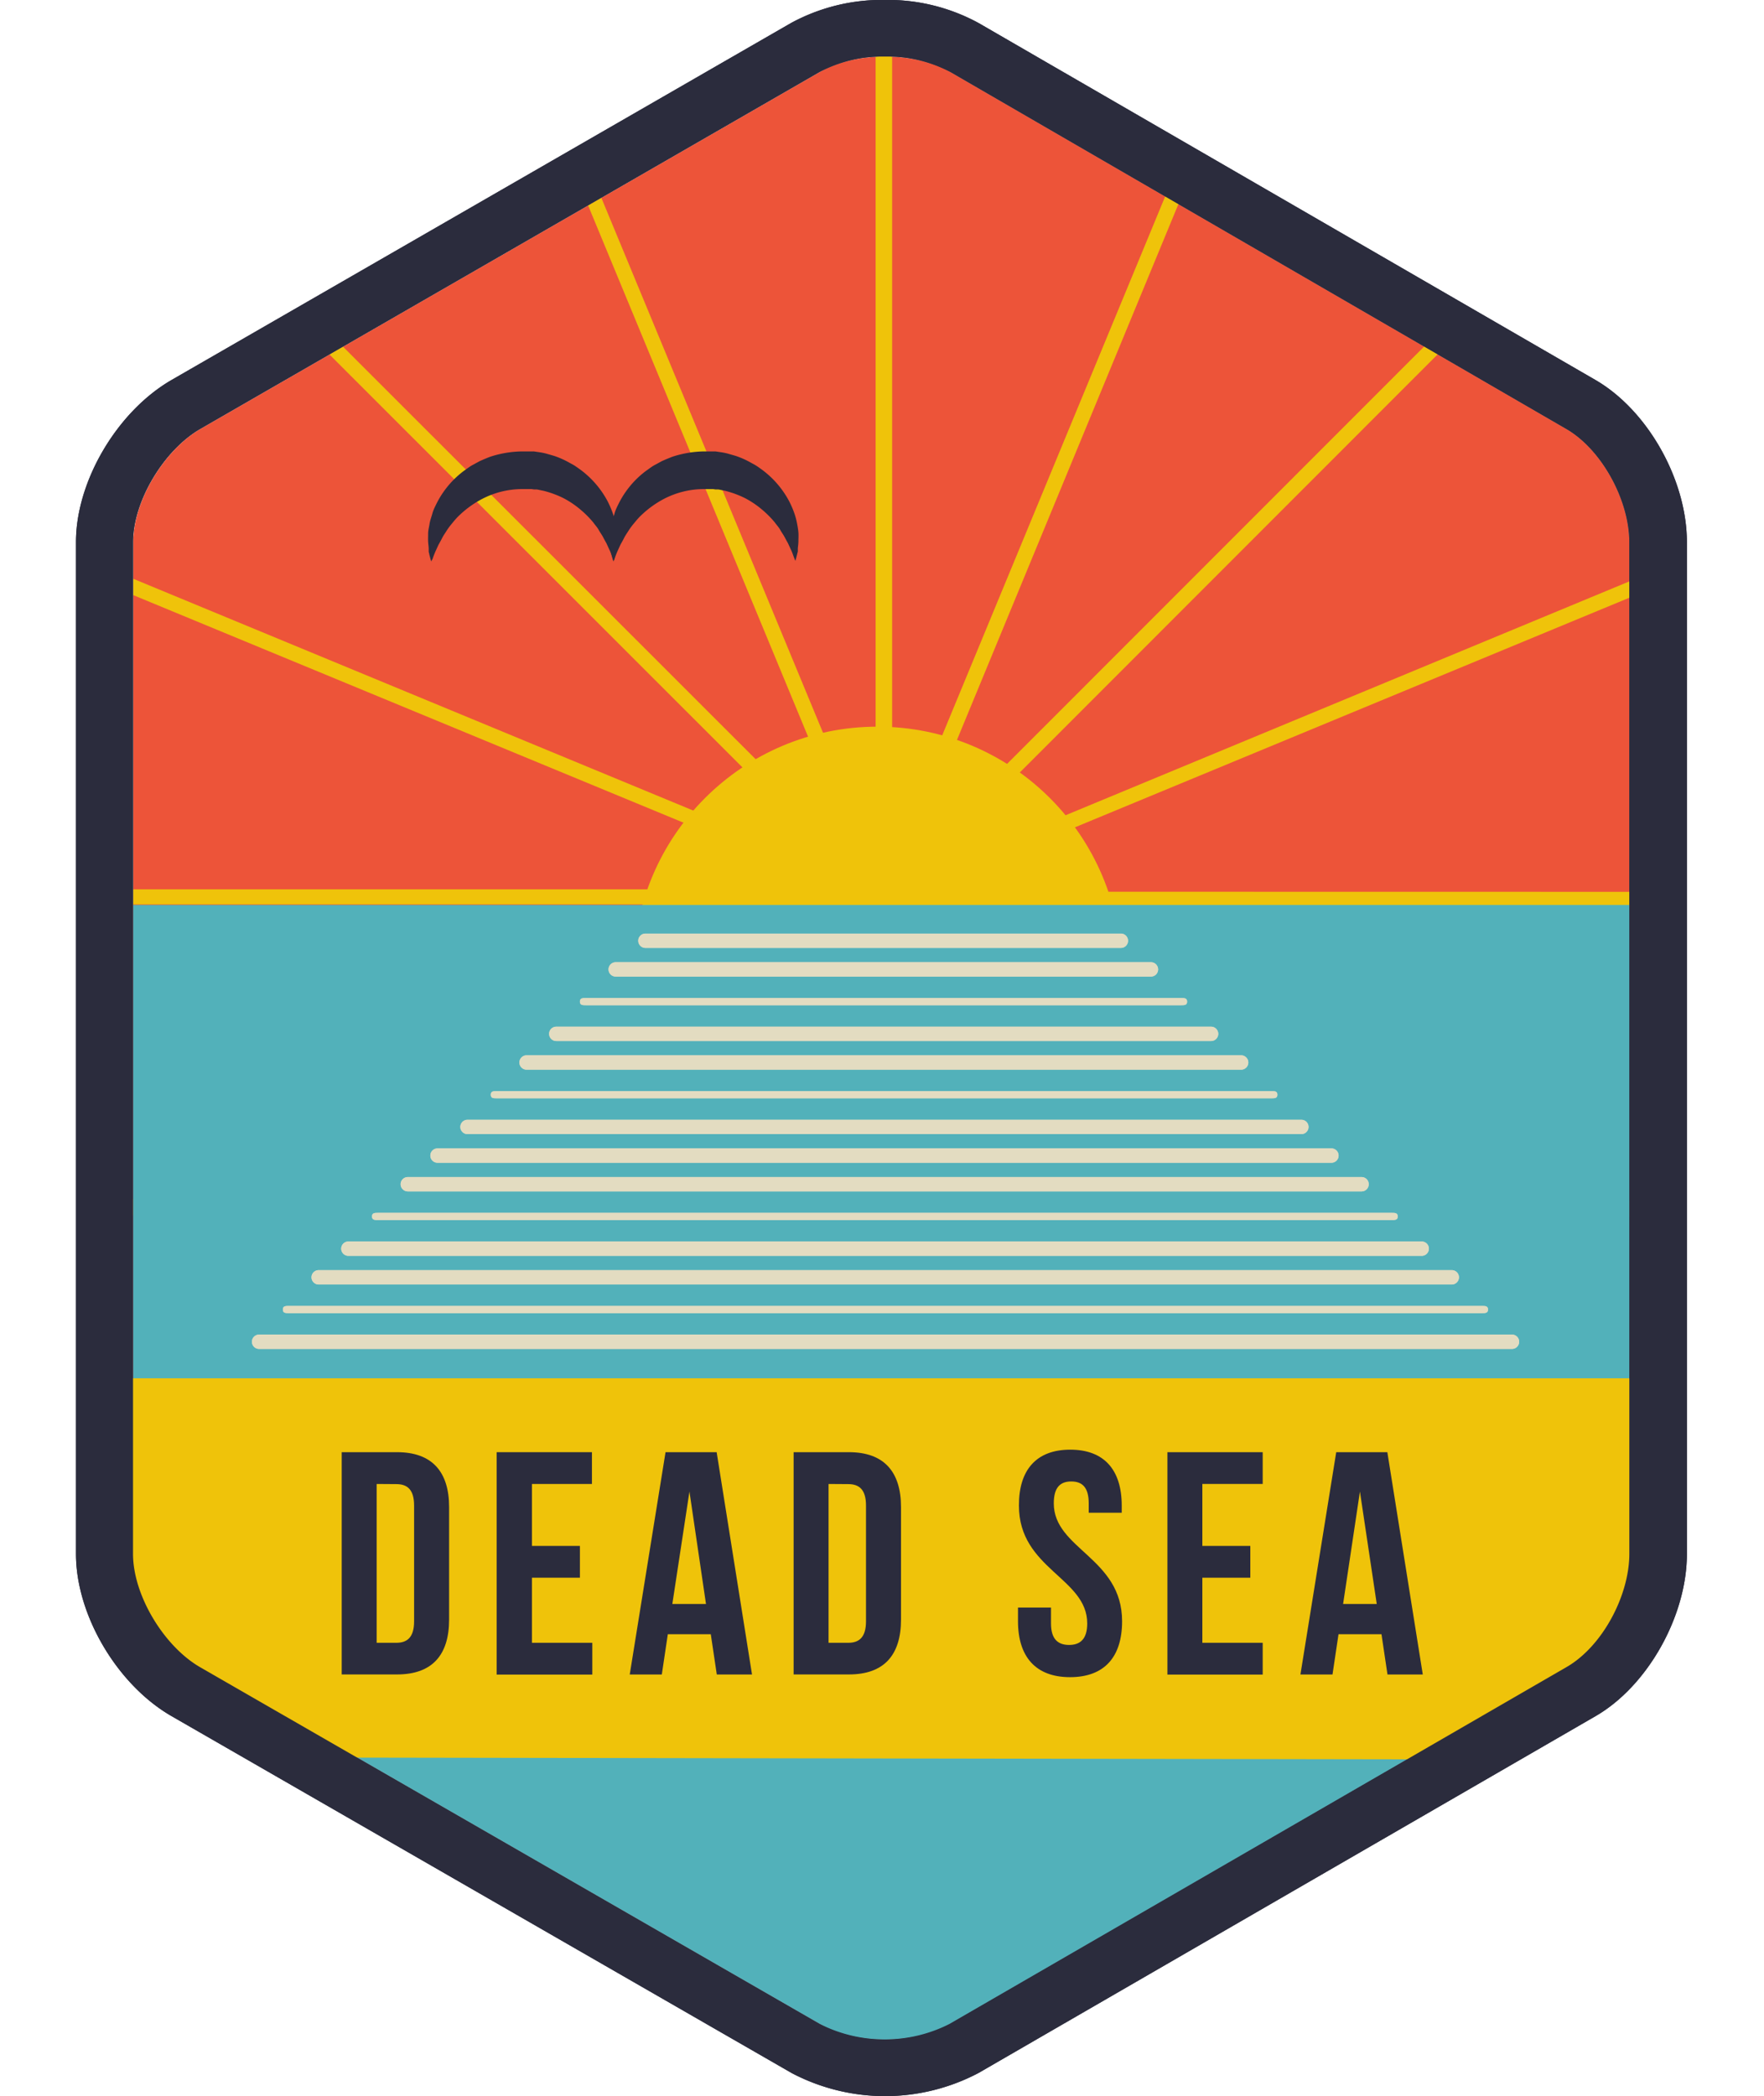 <svg xmlns="http://www.w3.org/2000/svg" xmlns:xlink="http://www.w3.org/1999/xlink" viewBox="0 0 246.39 292.72"><defs><style>.a{fill:none;}.b{fill:#ed5439;}.c{fill:#2b2c3d;}.d{clip-path:url(#a);}.e{fill:#efc30a;}.f{fill:#52b1ba;}.g{fill:#e3dcc1;}</style><clipPath id="a" transform="translate(-120.7 -21.45)"><path class="a" d="M139.31,97.16c0-5.8,4.36-12.91,9.38-15.81l86.48-49.83c5-2.9,13.3-2.9,18.32,0l86,49.83c5,2.9,8.8,10,8.8,15.81V238.45c0,5.8-3.74,12.91-8.77,15.81l-86.17,49.83c-5,2.9-13.15,2.9-18.17,0l-86.56-49.83c-5-2.9-9.33-10-9.33-15.81Z"/></clipPath></defs><title>Jordan Dead Sea</title><path class="b" d="M139.31,97.16c0-5.8,4.36-12.91,9.38-15.81l86.48-49.83c5-2.9,13.3-2.9,18.32,0l86,49.83c5,2.9,8.8,10,8.8,15.81V238.45c0,5.8-3.74,12.91-8.77,15.81l-86.17,49.83c-5,2.9-13.15,2.9-18.17,0l-86.56-49.83c-5-2.9-9.33-10-9.33-15.81Z" transform="translate(-120.7 -21.45)"/><path class="c" d="M244.32,29.35a18.78,18.78,0,0,1,9.16,2.17l86,49.83c5,2.9,8.8,10,8.8,15.81V238.45c0,5.8-3.74,12.91-8.77,15.81l-86.17,49.83a20.05,20.05,0,0,1-18.16,0l-86.56-49.83c-5-2.9-9.34-10-9.34-15.81V97.16c0-5.8,4.36-12.91,9.38-15.81l86.48-49.83a18.74,18.74,0,0,1,9.15-2.17m0-7.91a26.61,26.61,0,0,0-13.11,3.23L144.69,74.5c-7.61,4.39-13.38,14.13-13.38,22.66V238.45c0,8.54,5.75,18.28,13.35,22.66l86.61,49.84a28,28,0,0,0,26.1,0l86.18-49.83c7.3-4.21,12.77-14,12.77-22.65V97.16c0-8.69-5.47-18.43-12.8-22.66L257.41,24.68a26.51,26.51,0,0,0-13.09-3.24Z" transform="translate(-120.7 -21.45)"/><g class="d"><path class="e" d="M244.31,148a1,1,0,0,1-1-1.05V24.72a1,1,0,1,1,2,0V147A1,1,0,0,1,244.31,148Z" transform="translate(-120.7 -21.45)"/><path class="e" d="M244.07,148A1.05,1.05,0,0,1,243,147l0-122.26a1.05,1.05,0,1,1,2.11,0l0,122.26A1.05,1.05,0,0,1,244.07,148Z" transform="translate(-120.7 -21.45)"/><path class="e" d="M244.1,148a1.05,1.05,0,0,1-1-.65L196.31,34.36a1.05,1.05,0,0,1,1.95-.81L245.07,146.5a1.06,1.06,0,0,1-1,1.46Z" transform="translate(-120.7 -21.45)"/><path class="e" d="M244.1,147.87a1.05,1.05,0,0,1-.75-.31L156.89,61.13a1.05,1.05,0,1,1,1.49-1.49l86.47,86.43a1.05,1.05,0,0,1-.75,1.8Z" transform="translate(-120.7 -21.45)"/><path class="e" d="M244.07,147.79a1,1,0,0,1-.4-.08L130.7,101a1.05,1.05,0,1,1,.81-1.95l113,46.76a1.05,1.05,0,0,1-.4,2Z" transform="translate(-120.7 -21.45)"/><path class="e" d="M121.75,147.76a1.05,1.05,0,0,1,0-2.11l122.26,0a1.05,1.05,0,1,1,0,2.11Z" transform="translate(-120.7 -21.45)"/><path class="e" d="M131,194.51a1.05,1.05,0,0,1-.4-2l112.94-46.81a1.05,1.05,0,1,1,.81,1.95L131.39,194.43A1,1,0,0,1,131,194.51Z" transform="translate(-120.7 -21.45)"/><path class="e" d="M157.42,234.17a1.05,1.05,0,0,1-.75-1.8L243.1,145.9a1.05,1.05,0,0,1,1.49,1.49l-86.43,86.47A1.05,1.05,0,0,1,157.42,234.17Z" transform="translate(-120.7 -21.45)"/><path class="e" d="M197,260.7a1.05,1.05,0,0,1-1-1.46l46.76-113a1.05,1.05,0,0,1,1.95.81L198,260A1.05,1.05,0,0,1,197,260.7Z" transform="translate(-120.7 -21.45)"/><path class="e" d="M243.74,270.05a1.06,1.06,0,0,1-1.05-1.05l0-122.26a1.05,1.05,0,0,1,2.11,0l0,122.26A1.05,1.05,0,0,1,243.74,270.05Z" transform="translate(-120.7 -21.45)"/><path class="e" d="M290.49,260.81a1.05,1.05,0,0,1-1-.65L242.71,147.22a1.05,1.05,0,0,1,1.95-.81l46.81,112.94a1.05,1.05,0,0,1-1,1.46Z" transform="translate(-120.7 -21.45)"/><path class="e" d="M330.15,234.39a1,1,0,0,1-.75-.31l-86.47-86.43a1.05,1.05,0,1,1,1.49-1.49l86.47,86.43a1.05,1.05,0,0,1-.74,1.8Z" transform="translate(-120.7 -21.45)"/><path class="e" d="M356.67,194.79a1,1,0,0,1-.4-.08L243.31,148a1.05,1.05,0,0,1,.81-1.95l113,46.76a1.05,1.05,0,0,1-.4,2Z" transform="translate(-120.7 -21.45)"/><path class="e" d="M243.77,148.09a1.05,1.05,0,1,1,0-2.11L366,146a1.05,1.05,0,0,1,0,2.11Z" transform="translate(-120.7 -21.45)"/><path class="e" d="M243.85,148.12a1.05,1.05,0,0,1-.4-2L356.39,99.28a1.05,1.05,0,1,1,.81,1.95L244.25,148A1.07,1.07,0,0,1,243.85,148.12Z" transform="translate(-120.7 -21.45)"/><path class="e" d="M243.93,148.12a1.05,1.05,0,0,1-.75-1.8l86.43-86.47a1.05,1.05,0,0,1,1.49,1.49l-86.43,86.47A1.05,1.05,0,0,1,243.93,148.12Z" transform="translate(-120.7 -21.45)"/><path class="e" d="M244,148.09a1.05,1.05,0,0,1-1-1.46l46.76-113a1.05,1.05,0,0,1,1.95.81L245,147.44A1.05,1.05,0,0,1,244,148.09Z" transform="translate(-120.7 -21.45)"/></g><circle class="e" cx="122.56" cy="135.56" r="34.08"/><path class="f" d="M348.31,147.83v90.63c0,5.8-3.74,12.91-8.77,15.81l-86.17,49.83c-5,2.9-13.15,2.9-18.17,0l-86.56-49.83c-5-2.9-9.33-10-9.33-15.81V147.83" transform="translate(-120.7 -21.45)"/><polygon class="e" points="230.09 227 204.26 245.71 41.94 245.44 15.06 227 15.06 192.48 230.09 192.48 230.09 227"/><path class="c" d="M244.32,29.35a18.78,18.78,0,0,1,9.16,2.17l86,49.83c5,2.9,8.8,10,8.8,15.81V238.45c0,5.8-3.74,12.91-8.77,15.81l-86.17,49.83a20.05,20.05,0,0,1-18.16,0l-86.56-49.83c-5-2.9-9.34-10-9.34-15.81V97.16c0-5.8,4.36-12.91,9.38-15.81l86.48-49.83a18.74,18.74,0,0,1,9.15-2.17m0-7.91a26.61,26.61,0,0,0-13.11,3.23L144.69,74.5c-7.61,4.39-13.38,14.13-13.38,22.66V238.45c0,8.54,5.75,18.28,13.35,22.66l86.61,49.84a28,28,0,0,0,26.1,0l86.18-49.83c7.3-4.21,12.77-14,12.77-22.65V97.16c0-8.69-5.47-18.43-12.8-22.66L257.41,24.68a26.51,26.51,0,0,0-13.09-3.24Z" transform="translate(-120.7 -21.45)"/><path class="g" d="M331.89,209.83h-175a1,1,0,0,1,0-2h175a1,1,0,0,1,0,2Z" transform="translate(-120.7 -21.45)"/><path class="g" d="M327.69,204.83H161.06c-.47,0-.85,0-.85-.5s.38-.5.85-.5H327.69c.47,0,.85,0,.85.5S328.16,204.83,327.69,204.83Z" transform="translate(-120.7 -21.45)"/><path class="g" d="M323.48,200.83H165.21a1,1,0,0,1,0-2H323.48a1,1,0,0,1,0,2Z" transform="translate(-120.7 -21.45)"/><path class="g" d="M319.28,196.83H169.36a1,1,0,0,1,0-2H319.28a1,1,0,0,1,0,2Z" transform="translate(-120.7 -21.45)"/><path class="g" d="M315.08,191.83H173.51c-.47,0-.85,0-.85-.5s.38-.5.85-.5H315.08c.47,0,.85,0,.85.5S315.55,191.83,315.08,191.83Z" transform="translate(-120.7 -21.45)"/><path class="g" d="M310.88,187.83H177.66a1,1,0,0,1,0-2H310.88a1,1,0,0,1,0,2Z" transform="translate(-120.7 -21.45)"/><path class="g" d="M306.67,183.83H181.81a1,1,0,0,1,0-2H306.67a1,1,0,0,1,0,2Z" transform="translate(-120.7 -21.45)"/><path class="g" d="M302.47,179.83H186a1,1,0,0,1,0-2H302.47a1,1,0,0,1,0,2Z" transform="translate(-120.7 -21.45)"/><path class="g" d="M298.27,174.83H190.1c-.47,0-.85,0-.85-.5s.38-.5.85-.5H298.27c.47,0,.85,0,.85.5S298.74,174.83,298.27,174.83Z" transform="translate(-120.7 -21.45)"/><path class="g" d="M294.06,170.83H194.25a1,1,0,0,1,0-2h99.81a1,1,0,0,1,0,2Z" transform="translate(-120.7 -21.45)"/><path class="g" d="M289.86,166.83H198.4a1,1,0,0,1,0-2h91.46a1,1,0,0,1,0,2Z" transform="translate(-120.7 -21.45)"/><path class="g" d="M285.66,161.83H202.55c-.47,0-.85,0-.85-.5s.38-.5.85-.5h83.11c.47,0,.85,0,.85.5S286.13,161.83,285.66,161.83Z" transform="translate(-120.7 -21.45)"/><path class="g" d="M281.46,157.83H206.7a1,1,0,0,1,0-2h74.76a1,1,0,0,1,0,2Z" transform="translate(-120.7 -21.45)"/><path class="g" d="M277.25,153.83H210.85a1,1,0,0,1,0-2h66.41a1,1,0,0,1,0,2Z" transform="translate(-120.7 -21.45)"/><path class="c" d="M168.43,224.25h7.72c4.88,0,7.28,2.71,7.28,7.67v15.7c0,5-2.4,7.67-7.28,7.67h-7.72Zm4.88,4.44v22.18h2.75c1.55,0,2.48-.8,2.48-3V231.71c0-2.22-.93-3-2.48-3Z" transform="translate(-120.7 -21.45)"/><path class="c" d="M195,237.34h6.7v4.44H195v9.09h8.43v4.44H190.07V224.25h13.31v4.44H195Z" transform="translate(-120.7 -21.45)"/><path class="c" d="M225.74,255.3h-4.92l-.84-5.63h-6l-.84,5.63h-4.48l5-31.05h7.14Zm-11.13-9.85h4.7L217,229.75Z" transform="translate(-120.7 -21.45)"/><path class="c" d="M231.55,224.25h7.72c4.88,0,7.28,2.71,7.28,7.67v15.7c0,5-2.4,7.67-7.28,7.67h-7.72Zm4.88,4.44v22.18h2.75c1.55,0,2.48-.8,2.48-3V231.71c0-2.22-.93-3-2.48-3Z" transform="translate(-120.7 -21.45)"/><path class="c" d="M270.19,223.9c4.75,0,7.19,2.84,7.19,7.81v1h-4.61V231.4c0-2.22-.89-3.06-2.44-3.06s-2.44.84-2.44,3.06c0,6.39,9.54,7.59,9.54,16.46,0,5-2.48,7.81-7.27,7.81s-7.27-2.84-7.27-7.81v-1.91h4.61v2.22c0,2.22,1,3,2.53,3s2.53-.8,2.53-3c0-6.39-9.54-7.59-9.54-16.46C263,226.74,265.44,223.9,270.19,223.9Z" transform="translate(-120.7 -21.45)"/><path class="c" d="M288.64,237.34h6.7v4.44h-6.7v9.09h8.43v4.44H283.76V224.25h13.31v4.44h-8.43Z" transform="translate(-120.7 -21.45)"/><path class="c" d="M319.43,255.3H314.5l-.84-5.63h-6l-.84,5.63h-4.48l5-31.05h7.14Zm-11.13-9.85H313l-2.35-15.7Z" transform="translate(-120.7 -21.45)"/><path class="c" d="M180.93,99.86s-.05-.16-.13-.45l-.14-.55c0-.11-.06-.22-.08-.35l0-.41c0-.29-.06-.63-.08-1s0-.74,0-1.17.13-.85.2-1.33.26-.94.4-1.46.4-1,.66-1.53a12.54,12.54,0,0,1,.94-1.54,12.85,12.85,0,0,1,2.75-2.83c.28-.2.57-.41.86-.61s.62-.35.93-.53l.48-.26.5-.22c.34-.14.68-.29,1-.4a14.91,14.91,0,0,1,4.41-.73H194l.23,0,.47,0H195l.26,0,.61.09a8.62,8.62,0,0,1,1.17.23l1.07.31a12.15,12.15,0,0,1,2,.88c.31.18.64.33.93.53s.58.4.86.61a13.16,13.16,0,0,1,3.7,4.37c.26.52.47,1,.66,1.53s.32,1,.4,1.46.17.91.2,1.33,0,.81,0,1.17-.05.69-.08,1l0,.41c0,.13-.06.25-.08.36l-.14.56c-.08.3-.13.45-.13.45l-.17-.44c-.12-.28-.23-.7-.48-1.2l-.37-.81c-.16-.28-.32-.58-.49-.9s-.4-.62-.61-1-.48-.64-.73-1a13.88,13.88,0,0,0-1.87-1.87,12.86,12.86,0,0,0-2.34-1.56,13.88,13.88,0,0,0-2.72-1l-.72-.15a1.8,1.8,0,0,0-.34-.05l-.32,0-.32-.05-.2,0h-.23l-.47,0h-.33A12.2,12.2,0,0,0,188,91.15a14,14,0,0,0-3.35,2.47c-.31.31-.58.65-.87,1s-.51.65-.73,1-.43.64-.61,1-.33.62-.49.9l-.36.79a12.1,12.1,0,0,0-.48,1.22C181,99.7,180.93,99.86,180.93,99.86Z" transform="translate(-120.7 -21.45)"/><path class="c" d="M206.37,99.86s-.05-.16-.13-.45l-.14-.55c0-.11-.06-.22-.08-.35l0-.41c0-.29-.06-.63-.08-1s0-.74,0-1.17.13-.85.2-1.33.26-.94.4-1.46.4-1,.66-1.53a12.57,12.57,0,0,1,.94-1.54,12.85,12.85,0,0,1,2.75-2.83c.28-.2.57-.41.86-.61s.62-.35.93-.53l.48-.26.5-.22c.34-.14.68-.28,1-.4a14.9,14.9,0,0,1,4.41-.73h.37l.23,0,.47,0h.23l.26,0,.6.09a8.63,8.63,0,0,1,1.17.23l1.07.31a12.17,12.17,0,0,1,2,.88c.31.18.63.33.93.53s.58.4.86.61a13.16,13.16,0,0,1,3.7,4.37c.26.52.47,1,.66,1.53s.31,1,.4,1.46.17.91.2,1.33,0,.81,0,1.17-.05.69-.08,1l0,.41c0,.13-.06.25-.08.36l-.14.56c-.08.3-.13.45-.13.45l-.17-.44c-.12-.28-.23-.7-.48-1.2l-.37-.81c-.16-.28-.32-.58-.49-.9s-.4-.62-.61-1-.48-.64-.73-1a13.94,13.94,0,0,0-1.87-1.87,12.86,12.86,0,0,0-2.34-1.56,13.89,13.89,0,0,0-2.72-1l-.72-.15a1.8,1.8,0,0,0-.34-.05l-.32,0-.32-.05-.2,0h-.23l-.47,0h-.33a12.17,12.17,0,0,0-5.66,1.38,14,14,0,0,0-3.35,2.47c-.31.31-.58.65-.87,1s-.51.65-.73,1-.43.64-.61,1-.33.62-.49.9l-.36.79a12.15,12.15,0,0,0-.48,1.22C206.44,99.7,206.37,99.86,206.37,99.86Z" transform="translate(-120.7 -21.45)"/><path class="g" d="M331.89,209.83h-175a1,1,0,0,1,0-2h175a1,1,0,0,1,0,2Z" transform="translate(-120.7 -21.45)"/><path class="g" d="M327.69,204.83H161.06c-.47,0-.85,0-.85-.5s.38-.5.85-.5H327.69c.47,0,.85,0,.85.5S328.16,204.83,327.69,204.83Z" transform="translate(-120.7 -21.45)"/><path class="g" d="M323.48,200.83H165.21a1,1,0,0,1,0-2H323.48a1,1,0,0,1,0,2Z" transform="translate(-120.7 -21.45)"/><path class="g" d="M319.28,196.83H169.36a1,1,0,0,1,0-2H319.28a1,1,0,0,1,0,2Z" transform="translate(-120.7 -21.45)"/><path class="g" d="M315.08,191.83H173.51c-.47,0-.85,0-.85-.5s.38-.5.85-.5H315.08c.47,0,.85,0,.85.5S315.55,191.83,315.08,191.83Z" transform="translate(-120.7 -21.45)"/><path class="g" d="M310.88,187.83H177.66a1,1,0,0,1,0-2H310.88a1,1,0,0,1,0,2Z" transform="translate(-120.7 -21.45)"/><path class="g" d="M306.67,183.83H181.81a1,1,0,0,1,0-2H306.67a1,1,0,0,1,0,2Z" transform="translate(-120.7 -21.45)"/><path class="g" d="M302.47,179.83H186a1,1,0,0,1,0-2H302.47a1,1,0,0,1,0,2Z" transform="translate(-120.7 -21.45)"/><path class="g" d="M298.27,174.83H190.1c-.47,0-.85,0-.85-.5s.38-.5.85-.5H298.27c.47,0,.85,0,.85.5S298.74,174.83,298.27,174.83Z" transform="translate(-120.7 -21.45)"/><path class="g" d="M294.06,170.83H194.25a1,1,0,0,1,0-2h99.81a1,1,0,0,1,0,2Z" transform="translate(-120.7 -21.45)"/><path class="g" d="M289.86,166.83H198.4a1,1,0,0,1,0-2h91.46a1,1,0,0,1,0,2Z" transform="translate(-120.7 -21.45)"/><path class="g" d="M285.66,161.83H202.55c-.47,0-.85,0-.85-.5s.38-.5.85-.5h83.11c.47,0,.85,0,.85.5S286.13,161.83,285.66,161.83Z" transform="translate(-120.7 -21.45)"/><path class="g" d="M281.46,157.83H206.7a1,1,0,0,1,0-2h74.76a1,1,0,0,1,0,2Z" transform="translate(-120.7 -21.45)"/><path class="g" d="M277.25,153.83H210.85a1,1,0,0,1,0-2h66.41a1,1,0,0,1,0,2Z" transform="translate(-120.7 -21.45)"/></svg>